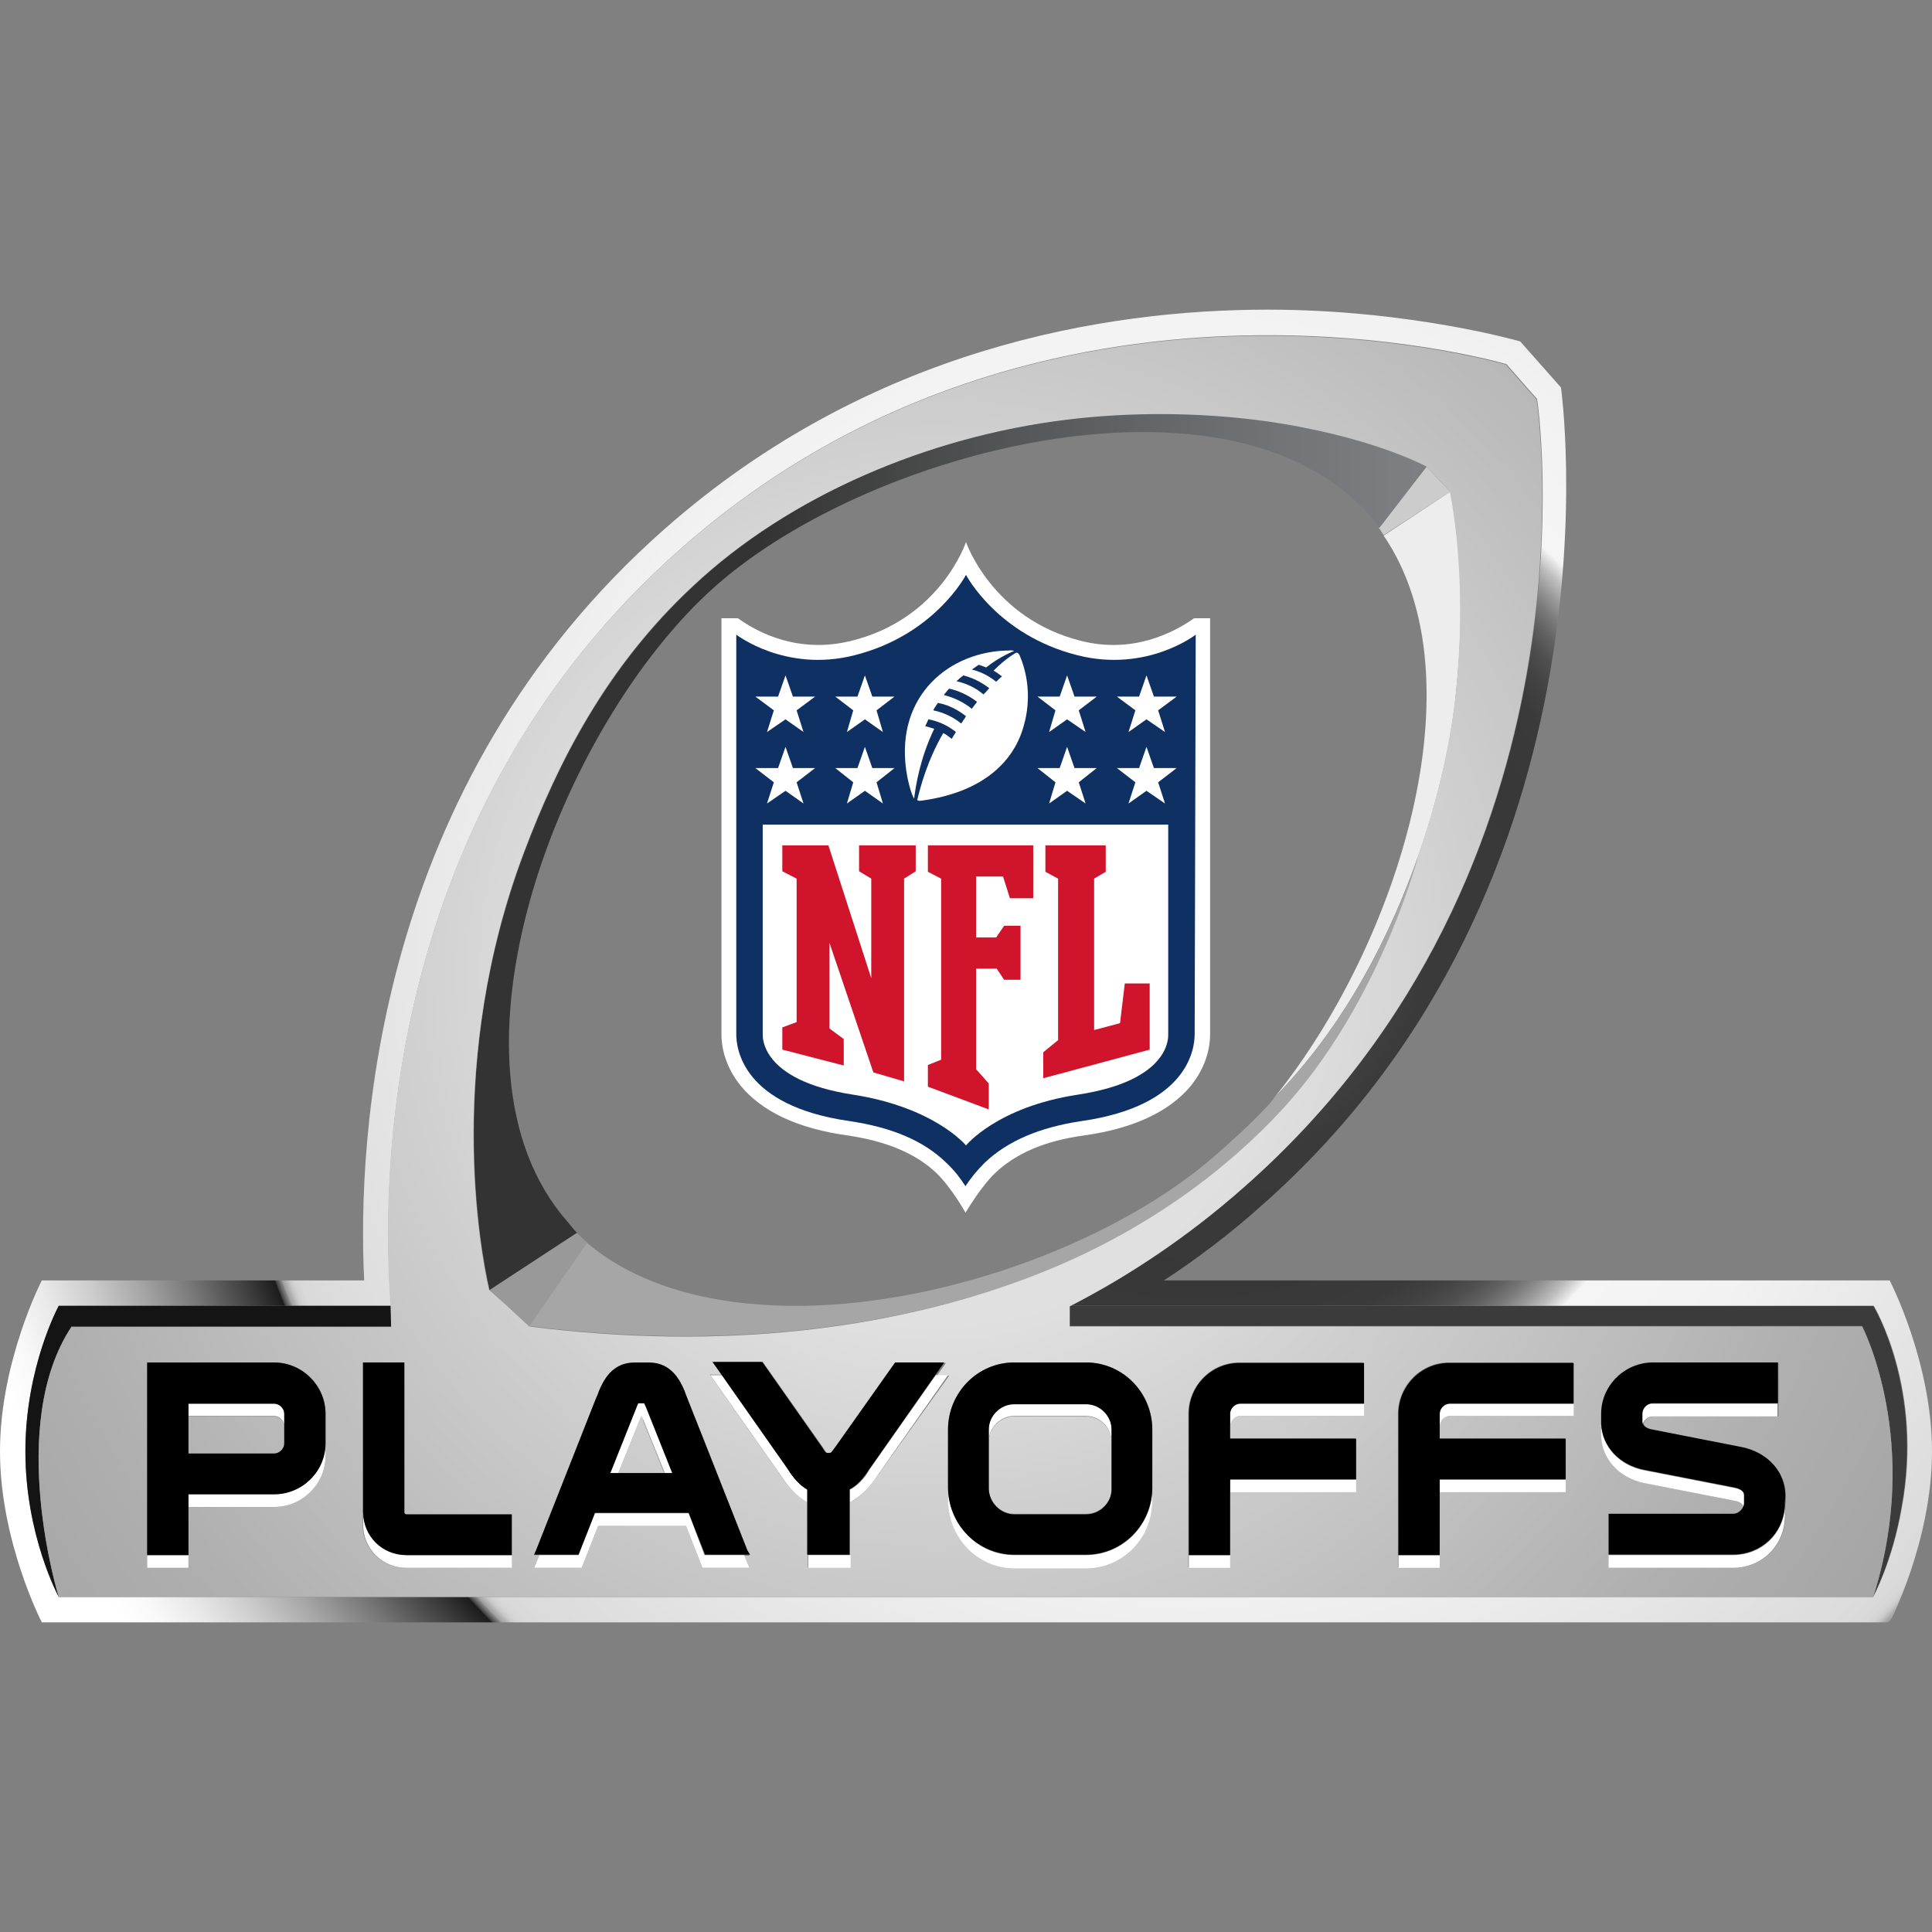 <?xml version="1.0" encoding="utf-8"?>
<!-- Generator: Adobe Illustrator 26.5.0, SVG Export Plug-In . SVG Version: 6.00 Build 0)  -->
<svg version="1.1" id="Layer_1" xmlns="http://www.w3.org/2000/svg" xmlns:xlink="http://www.w3.org/1999/xlink" x="0px" y="0px"
	 viewBox="0 0 512 512" style="enable-background:new 0 0 512 512;" xml:space="preserve">
<rect x="0" y="0" width="512" height="512" fill="#808080" stroke="none"/>
<style type="text/css">
	.st0{fill:#CCCCCC;}
	.st1{fill:#999999;}
	.st2{fill:#3B3B3C;}
	.st3{fill:url(#XMLID_00000053546269761697482020000010507244342328140968_);}
	.st4{fill:url(#XMLID_00000176023037459459344450000006470951629179725992_);}
	.st5{fill:#141414;}
	.st6{fill:#FFFFFF;}
	.st7{fill:#0F3063;}
	.st8{fill:#CF142B;}
	.st9{fill:url(#XMLID_00000103223820970824232830000005890176981293002656_);}
	.st10{fill:#EDEDED;}
	.st11{fill:#A6A6A6;}
	.st12{fill:url(#XMLID_00000166676366845691415260000006078303881133090436_);}
	.st13{fill:url(#XMLID_00000109721364317208676420000003777022986167538334_);}
	.st14{fill:url(#XMLID_00000095318519193488962980000006430623212014407827_);}
	.st15{fill:url(#XMLID_00000034778972622284046310000010751376914248663741_);}
</style>
<g id="XMLID_1_">
	<polygon id="XMLID_3_" class="st0" points="365.69,140.27 366.68,141.82 366.68,141.82 384.35,130.31 378.04,123.72 365.41,139.99 
			"/>
	<path id="XMLID_4_" class="st1" d="M155.7,329.36L155.7,329.36c-0.84-0.7-2.1-1.96-2.95-2.67l-23.15,15.15l4.91,4.35l5.75,5.33
		L155.7,329.36z"/>
	<path id="XMLID_5_" class="st2" d="M496.43,346.06H283.49v5.33h209.99c0,0,15.99,30.72,2.95,71.68c0,0,5.05-9.26,7.43-23.43
		C509.76,368.08,496.43,346.06,496.43,346.06z"/>
	
		<radialGradient id="XMLID_00000022519953225282134460000003981067834951129225_" cx="-2915.517" cy="1630.896" r="1.38" gradientTransform="matrix(0.054 0 0 -0.054 535.698 211.885)" gradientUnits="userSpaceOnUse">
		<stop  offset="0" style="stop-color:#E0E0E0"/>
		<stop  offset="0.301" style="stop-color:#E0E0E0"/>
		<stop  offset="0.351" style="stop-color:#D7D7D7"/>
		<stop  offset="0.65" style="stop-color:#A4A4A4"/>
		<stop  offset="0.875" style="stop-color:#848484"/>
		<stop  offset="1" style="stop-color:#787878"/>
	</radialGradient>
	<path id="XMLID_6_" style="fill:url(#XMLID_00000022519953225282134460000003981067834951129225_);" d="M377.9,123.58l0.14,0.14
		L377.9,123.58z"/>
	
		<radialGradient id="XMLID_00000065037150715748458580000002406720931990262428_" cx="5.283" cy="506.109" r="1.38" gradientTransform="matrix(244.003 0 0 -244.003 -972.525 123740.289)" gradientUnits="userSpaceOnUse">
		<stop  offset="0" style="stop-color:#E8E8E8"/>
		<stop  offset="0.049" style="stop-color:#E8E8E8"/>
		<stop  offset="0.055" style="stop-color:#D3D3D3"/>
		<stop  offset="0.066" style="stop-color:#AFAFAF"/>
		<stop  offset="0.079" style="stop-color:#8F8F8F"/>
		<stop  offset="0.094" style="stop-color:#737373"/>
		<stop  offset="0.11" style="stop-color:#5D5D5D"/>
		<stop  offset="0.129" style="stop-color:#4D4D4D"/>
		<stop  offset="0.152" style="stop-color:#414141"/>
		<stop  offset="0.185" style="stop-color:#3A3A3A"/>
		<stop  offset="0.276" style="stop-color:#383838"/>
		<stop  offset="0.316" style="stop-color:#3A3A3A"/>
		<stop  offset="0.336" style="stop-color:#424242"/>
		<stop  offset="0.352" style="stop-color:#4F4F4F"/>
		<stop  offset="0.365" style="stop-color:#626262"/>
		<stop  offset="0.377" style="stop-color:#7B7B7B"/>
		<stop  offset="0.388" style="stop-color:#999999"/>
		<stop  offset="0.399" style="stop-color:#BDBDBD"/>
		<stop  offset="0.408" style="stop-color:#E5E5E5"/>
		<stop  offset="0.411" style="stop-color:#F5F5F5"/>
		<stop  offset="0.503" style="stop-color:#F2F2F2"/>
		<stop  offset="0.742" style="stop-color:#DBDBDB"/>
		<stop  offset="0.754" style="stop-color:#D9D9D9"/>
		<stop  offset="0.759" style="stop-color:#D3D3D3"/>
		<stop  offset="0.762" style="stop-color:#C7C7C7"/>
		<stop  offset="0.764" style="stop-color:#B6B6B6"/>
		<stop  offset="0.767" style="stop-color:#A0A0A0"/>
		<stop  offset="0.768" style="stop-color:#858585"/>
		<stop  offset="0.77" style="stop-color:#646464"/>
		<stop  offset="0.772" style="stop-color:#404040"/>
		<stop  offset="0.773" style="stop-color:#1C1C1C"/>
		<stop  offset="0.793" style="stop-color:#3B3B3B"/>
		<stop  offset="0.835" style="stop-color:#767676"/>
		<stop  offset="0.875" style="stop-color:#A7A7A7"/>
		<stop  offset="0.912" style="stop-color:#CDCDCD"/>
		<stop  offset="0.947" style="stop-color:#E9E9E9"/>
		<stop  offset="0.977" style="stop-color:#F9F9F9"/>
		<stop  offset="1" style="stop-color:#FFFFFF"/>
	</radialGradient>
	<path id="XMLID_9_" style="fill:url(#XMLID_00000065037150715748458580000002406720931990262428_);" d="M500.78,339.32H308.46
		c8.98-5.89,17.67-12.48,25.81-19.78c97.91-86.27,79.4-216.86,79.4-216.86l-10.8-12.2c0,0-29.04-8.42-66.91-8.42
		c-42.92,0-105.35,10.1-159.77,58.07c-77.29,68.03-81.5,162.3-79.68,199.19H11.08c0,0-11.08,21.46-11.08,45.31
		c0,23.85,11.08,45.31,11.08,45.31h489.7c0,0,11.22-21.46,11.22-45.31C512,360.92,500.78,339.32,500.78,339.32z M496.43,423.21
		H15.57c0,0-8.84-16.13-8.84-38.58c0-22.3,8.84-38.58,8.84-38.58h88.09c-2.52-31-3.37-130.17,77.01-200.87
		c96.37-84.87,218.55-48.68,218.55-48.68l8.14,9.26c0,0,18.8,124-77.57,208.73c-15.01,13.19-30.58,23.57-46.15,31.56h212.94
		c0,0,13.33,21.88,7.43,53.58C501.48,413.95,496.43,423.21,496.43,423.21z"/>
	<path id="XMLID_10_" class="st5" d="M18.94,351.53h84.87l-0.14-5.47H15.57c0,0-8.84,16.13-8.84,38.58c0,22.3,8.84,38.58,8.84,38.58
		S1.54,377.9,18.94,351.53z"/>
	<path id="XMLID_11_" class="st6" d="M316.46,163.84c-5.61,3.93-16.27,9.4-29.88,6.03c-23.71-5.89-30.58-26.23-30.58-26.23
		s-6.73,20.48-30.58,26.23c-13.75,3.37-24.41-2.1-29.88-6.03h-4.35V274.1c0,2.81,0.7,8.28,5.19,13.75
		c5.61,6.73,15.01,11.22,28.2,13.05c10.38,1.54,18.1,4.77,23.57,9.96c4.07,3.93,7.72,10.52,7.72,10.52s3.93-6.73,7.86-10.52
		c5.47-5.19,13.19-8.56,23.57-9.96c13.05-1.82,22.58-6.31,28.2-13.05c4.49-5.47,5.19-10.94,5.19-13.75V163.84L316.46,163.84
		L316.46,163.84z"/>
	<path id="XMLID_12_" class="st7" d="M316.88,168.19c0,0-12.91,10.1-31.28,5.47c-21.32-5.33-29.6-21.32-29.6-21.32
		s-8.28,15.99-29.6,21.32c-18.24,4.63-31.28-5.47-31.28-5.47V274.1c0,3.65,1.54,18.94,30.02,23c11.22,1.68,19.64,5.19,25.67,11.08
		c2.24,2.1,3.79,4.21,5.05,6.17c1.26-1.96,2.95-4.07,5.05-6.17c6.03-5.75,14.45-9.4,25.67-11.08c28.48-4.07,30.02-19.36,30.02-23
		L316.88,168.19L316.88,168.19z"/>
	<path id="XMLID_13_" class="st6" d="M256,303.55c0,0,8.28-10.24,29.74-13.47c24.69-3.79,23.85-15.43,23.85-15.99v-55.55H202.13
		v55.55c0,0.56-0.7,12.2,23.85,15.99C247.72,293.45,256,303.55,256,303.55z"/>
	<polygon id="XMLID_14_" class="st8" points="230.89,259.23 230.89,232.85 227.66,230.89 227.66,224.02 242.67,224.02 
		242.67,230.89 239.59,232.85 239.59,286.58 231.45,284.2 219.81,249.83 219.81,272.55 223.6,275.36 223.6,282.37 207.32,278.16 
		207.32,272.27 211.11,270.87 211.11,232.85 207.32,230.89 207.32,224.02 219.53,224.02 	"/>
	<polygon id="XMLID_15_" class="st8" points="258.67,283.35 262.03,287.14 262.03,294.01 245.9,287.98 245.9,282.23 249.41,280.83 
		249.41,232.85 245.9,231.03 245.9,224.02 273.81,224.02 273.81,238.04 267.64,238.04 265.82,232.29 258.67,232.29 258.67,248.43 
		264,248.43 266.1,245.34 270.45,245.34 270.45,259.65 266.1,259.65 264.14,256.7 258.67,256.7 	"/>
	<polygon id="XMLID_16_" class="st8" points="276.48,285.74 276.48,278.86 280.41,275.64 280.41,232.85 277.04,231.03 
		277.04,224.02 293.03,224.02 293.03,231.03 289.95,232.85 289.95,272.97 296.82,271.15 298.08,260.63 304.68,260.63 304.68,278.16 
			"/>
	<polygon id="XMLID_17_" class="st6" points="205.08,207.32 200.17,203.54 206.2,203.54 208.17,197.93 210.13,203.54 216.02,203.54 
		211.11,207.32 212.94,212.94 208.17,209.57 203.26,212.94 	"/>
	<polygon id="XMLID_18_" class="st6" points="226.12,207.32 221.35,203.54 227.24,203.54 229.21,197.93 231.17,203.54 
		237.06,203.54 232.29,207.32 233.98,212.94 229.21,209.57 224.44,212.94 	"/>
	<polygon id="XMLID_19_" class="st6" points="205.08,188.25 200.17,184.6 206.2,184.6 208.17,178.99 210.13,184.6 216.02,184.6 
		211.11,188.25 212.94,194 208.17,190.63 203.26,194 	"/>
	<polygon id="XMLID_20_" class="st6" points="226.12,188.25 221.35,184.6 227.24,184.6 229.21,178.99 231.17,184.6 237.06,184.6 
		232.29,188.25 233.98,194 229.21,190.63 224.44,194 	"/>
	<polygon id="XMLID_21_" class="st6" points="308.74,212.94 303.83,209.57 299.06,212.94 300.89,207.32 295.98,203.54 
		301.87,203.54 303.83,197.93 305.8,203.54 311.83,203.54 306.92,207.32 	"/>
	<polygon id="XMLID_22_" class="st6" points="287.7,212.94 282.79,209.57 278.02,212.94 279.71,207.32 274.94,203.54 280.83,203.54 
		282.79,197.93 284.76,203.54 290.65,203.54 285.88,207.32 	"/>
	<polygon id="XMLID_23_" class="st6" points="308.74,194 303.83,190.63 299.06,194 300.89,188.25 295.98,184.6 301.87,184.6 
		303.83,178.99 305.8,184.6 311.83,184.6 306.92,188.25 	"/>
	<polygon id="XMLID_24_" class="st6" points="287.7,194 282.79,190.63 278.02,194 279.71,188.25 274.94,184.6 280.83,184.6 
		282.79,178.99 284.76,184.6 290.65,184.6 285.88,188.25 	"/>
	<path id="XMLID_29_" class="st6" d="M269.33,172.96c0,0-2.52,1.26-6.03,4.77c0.84,0.42,1.68,1.12,2.24,1.54
		c-0.56,0.42-1.12,0.98-1.54,1.4c-2.24-1.82-4.63-2.81-6.45-3.23c0.56-0.42,1.26-0.84,1.82-1.26c0.98,0.28,1.96,0.7,1.96,0.7
		c3.93-3.09,7.43-4.35,7.43-4.35s-0.42-0.28-1.4-0.14c-15.57,0.14-30.02,11.78-27.21,31.7c0.28,2.1,1.12,5.89,2.1,7.57
		c0.42-3.37,1.54-10.66,5.33-18.52c-1.26-0.42-2.38-0.7-2.38-0.7c0.42-0.84,0.84-1.82,0.84-1.82c2.81,0.56,5.19,1.68,7.29,3.37
		c-0.56,0.84-0.84,1.4-1.12,1.82c-0.7-0.56-1.4-1.12-2.24-1.54c-4.21,7.29-6.03,14.17-6.87,17.67c0,0.28,0.56,0.28,0.84,0.28
		c17.11-2.24,25.11-10.94,27.49-20.34c1.68-6.17,1.12-12.62-1.12-17.96C270.17,173.52,269.89,172.96,269.33,172.96z M254.74,191.75
		c-2.24-1.82-4.77-2.95-7.43-3.51c0,0,0.7-1.26,1.26-1.96c3.09,0.56,5.61,2.1,7.43,3.51C255.58,190.63,255.02,191.19,254.74,191.75z
		 M257.54,187.83c-2.1-1.68-4.63-2.95-7.43-3.65c0.42-0.56,0.98-1.12,1.4-1.68c2.1,0.42,4.91,1.54,7.43,3.51
		C258.38,186.7,257.96,187.27,257.54,187.83z M260.63,184.04c-2.1-1.82-4.63-2.95-7.15-3.51c0.56-0.56,1.26-1.12,1.82-1.54
		c3.23,0.84,5.33,2.24,6.87,3.37C261.61,183.06,261.05,183.62,260.63,184.04z"/>
	
		<linearGradient id="XMLID_00000114775678636733483770000014266385328183681707_" gradientUnits="userSpaceOnUse" x1="4.757" y1="506.178" x2="6.138" y2="506.178" gradientTransform="matrix(182.956 0 0 -182.956 -744.781 92834.117)">
		<stop  offset="0" style="stop-color:#333333"/>
		<stop  offset="0.301" style="stop-color:#333333"/>
		<stop  offset="0.568" style="stop-color:#555657"/>
		<stop  offset="0.846" style="stop-color:#737477"/>
		<stop  offset="1" style="stop-color:#7E8083"/>
	</linearGradient>
	<path id="XMLID_30_" style="fill:url(#XMLID_00000114775678636733483770000014266385328183681707_);" d="M138.87,226.12
		c-20.76,54.99-11.64,104.78-9.12,115.73l23.15-15.15c-0.98-0.98-1.54-1.82-2.52-2.95c-36.61-41.66-2.24-131.72,39.28-168.47
		c33.24-29.32,100.58-50.36,145.04-36.33c11.08,3.51,20.76,9.26,28.2,17.53c0.98,1.12,2.67,3.37,2.67,3.37l12.62-16.41h-0.14l0,0
		h0.14c0,0-15.01-8.28-43.2-12.06c-16.97-2.38-35.07-2.38-52.04-0.28c-36.75,4.49-73.64,20.2-99.17,44.19
		C160.89,176.6,147.99,201.85,138.87,226.12z"/>
	<path id="XMLID_31_" class="st10" d="M384.35,130.31l-17.67,11.64c25.95,38.01,3.79,108.29-28.9,148.83
		c18.66-19.08,30.58-42.64,38.29-64.53c5.47-15.85,8.7-30.86,9.82-43.06C388.7,156.97,385.75,137.19,384.35,130.31z"/>
	<path id="XMLID_32_" class="st11" d="M337.78,290.79c-0.7,0.98-1.4,1.82-2.24,2.67l0.14-0.14c-4.21,4.49-8.84,8.7-13.47,12.76
		c-25.39,22.3-70,39.42-109.41,39.98c-1.26,0-2.38,0-3.65,0c-20.76-0.28-39.98-5.19-53.58-16.69l-15.29,22.02
		c52.6,6.73,95.53,0,127.23-10.94c36.05-12.48,59.2-32.4,71.4-45.45c23-24.41,34.23-57.93,37.17-68.87
		C368.5,248.14,356.44,271.71,337.78,290.79z"/>
	
		<radialGradient id="XMLID_00000158720407626686551760000004079445145944571786_" cx="5.128" cy="506.107" r="1.38" gradientTransform="matrix(222.364 0 0 -222.364 -892.218 112798.242)" gradientUnits="userSpaceOnUse">
		<stop  offset="0" style="stop-color:#E0E0E0"/>
		<stop  offset="0.301" style="stop-color:#E0E0E0"/>
		<stop  offset="0.465" style="stop-color:#CFCFCF"/>
		<stop  offset="0.809" style="stop-color:#AFAFAF"/>
		<stop  offset="1" style="stop-color:#A3A3A3"/>
	</radialGradient>
	<path id="XMLID_33_" style="fill:url(#XMLID_00000158720407626686551760000004079445145944571786_);" d="M72.66,375.37H49.94v9.82
		h22.72c1.4,0,2.67-1.26,2.67-2.67v-4.49C75.33,376.64,74.06,375.37,72.66,375.37z"/>
	
		<radialGradient id="XMLID_00000044861799101221665340000001604409537507882655_" cx="5.128" cy="506.107" r="1.38" gradientTransform="matrix(222.363 0 0 -222.363 -892.23 112798.133)" gradientUnits="userSpaceOnUse">
		<stop  offset="0" style="stop-color:#E0E0E0"/>
		<stop  offset="0.301" style="stop-color:#E0E0E0"/>
		<stop  offset="0.465" style="stop-color:#CFCFCF"/>
		<stop  offset="0.809" style="stop-color:#AFAFAF"/>
		<stop  offset="1" style="stop-color:#A3A3A3"/>
	</radialGradient>
	<path id="XMLID_34_" style="fill:url(#XMLID_00000044861799101221665340000001604409537507882655_);" d="M170.01,375.23
		c-0.14,0.14-0.28,0.56-0.56,1.26l-5.61,13.89h12.2l-5.61-13.89C170.29,375.51,170.15,375.37,170.01,375.23z"/>
	
		<radialGradient id="XMLID_00000013182059180355669690000009988762922144940718_" cx="5.128" cy="506.106" r="1.38" gradientTransform="matrix(222.364 0 0 -222.364 -892.273 112798.242)" gradientUnits="userSpaceOnUse">
		<stop  offset="0" style="stop-color:#E0E0E0"/>
		<stop  offset="0.301" style="stop-color:#E0E0E0"/>
		<stop  offset="0.465" style="stop-color:#CFCFCF"/>
		<stop  offset="0.809" style="stop-color:#AFAFAF"/>
		<stop  offset="1" style="stop-color:#A3A3A3"/>
	</radialGradient>
	<path id="XMLID_45_" style="fill:url(#XMLID_00000013182059180355669690000009988762922144940718_);" d="M493.48,351.53H283.49
		v-5.33c15.57-8,31.28-18.38,46.15-31.56c96.37-84.87,77.57-208.73,77.57-208.73l-8.14-9.26c0,0-122.18-36.19-218.55,48.68
		c-80.38,70.7-79.4,169.87-77.01,200.87l0.14,5.47H18.94c-17.39,26.23-3.37,71.54-3.37,71.54h480.86
		C509.48,382.25,493.48,351.53,493.48,351.53z M86.27,378.04v4.35v3.37c0,7.43-6.03,13.61-13.61,13.61H49.94v12.76v3.37H39v-3.37
		v-47.69v-3.37h33.67c7.43,0,13.61,6.03,13.61,13.61V378.04z M135.5,404.69v7.43v3.37h-27.91c-6.45,0-11.5-5.05-11.5-11.5v-3.37
		v-36.19v-3.37h10.94v3.37v36.33c0,0.28,0.28,0.56,0.56,0.56h27.91V404.69z M140.27,351.53c-1.26-1.12-5.75-5.33-5.75-5.33
		l-4.91-4.35c-2.52-10.94-11.5-60.74,9.12-115.73c9.12-24.27,22.02-49.52,44.75-70.7c25.53-23.99,62.42-39.7,99.17-44.19
		c16.97-2.1,35.21-1.96,52.04,0.28c28.34,3.93,43.2,12.06,43.2,12.06l6.31,6.59c1.4,7.01,4.35,26.65,1.68,52.88
		c-1.26,12.2-4.35,27.21-9.82,43.06c-2.95,10.94-14.17,44.47-37.17,68.87c-12.2,13.05-35.35,32.96-71.4,45.45
		C235.8,351.53,192.88,358.26,140.27,351.53C140.27,351.39,140.55,351.67,140.27,351.53z M198.07,414.23l0.56,1.26h-12.48
		l-4.35-11.08h-23.29l-4.35,11.08h-12.62l0.56-1.26c0.28-0.7,0.56-1.4,0.84-2.1h-1.4l0.56-1.26c10.38-26.37,14.31-36.19,15.71-39.84
		c0.7-1.68,0.84-1.96,0.84-2.1c1.26-2.95,3.51-7.72,9.54-7.72h3.79c6.03,0,8.28,4.77,9.4,7.43c0.14,0.42,0.28,0.84,0.84,2.24
		c1.4,3.51,5.19,13.05,15.85,40.12l0.56,1.26h-1.4C197.51,412.83,197.79,413.53,198.07,414.23z M231.31,392.77
		c-2.24,2.95-4.21,4.49-6.03,5.33v13.89v3.37h-11.22v-3.37V398.1c-1.82-0.98-4.07-2.67-6.03-5.47l-19.92-28.34h3.23l-2.38-3.37
		h13.19l15.99,22.72c0.98,1.54,0.98,1.54,1.68,1.54s0.7,0,1.68-1.4l0.42-0.56l15.57-22.02h13.19l-2.38,3.37h3.23L231.31,392.77z
		 M305.38,382.25v12.06v3.37c0,9.82-7.86,17.81-17.53,17.81h-19.08c-9.68,0-17.53-8.14-17.53-18.1v-3.37v-11.78v-3.37
		c0-9.82,7.86-17.81,17.53-17.81h19.08c9.68,0,17.53,8,17.53,17.81V382.25z M361.35,364.43v7.43v3.37h-32.82
		c-1.4,0-2.67,1.26-2.67,2.67v3.23h33.39v3.37v7.43v3.37h-33.39v16.69v3.37h-10.94v-3.37v-33.95v-3.37
		c0-7.43,6.03-13.61,13.47-13.61h32.82v3.37H361.35z M416.89,364.43v7.43v3.37h-32.82c-1.4,0-2.67,1.26-2.67,2.67v3.23h33.39v3.37
		v7.43v3.37H381.4v16.69v3.37h-10.94v-3.37v-33.95v-3.37c0-7.43,6.03-13.61,13.47-13.61h32.82L416.89,364.43L416.89,364.43z
		 M473.14,398.38c0,0.28,0,0.42,0,0.7c0,0.28,0,0.56,0,0.7v1.96c0,7.72-6.03,13.75-13.75,13.75h-32.96v-3.37v-7.43v-3.37h32.96
		c1.4,0,2.38-0.84,2.81-2.1c-0.28-0.56-0.84-1.12-2.52-1.54l-23.71-4.63c-6.87-1.4-11.5-6.59-11.5-12.91v-1.96c0-0.28,0-0.42,0-0.7
		c0-0.28,0-0.42,0-0.7v-1.96c0-7.57,6.17-13.61,13.75-13.61h33.1v3.37v7.43v3.37h-33.1c-1.26,0-2.38,0.84-2.67,2.1
		c0.42,0.84,1.54,1.4,2.67,1.54l23.57,4.63c6.87,1.4,11.5,6.59,11.5,12.91v1.82H473.14z"/>
	
		<radialGradient id="XMLID_00000117650537852012242630000007114793088598242199_" cx="5.129" cy="506.106" r="1.38" gradientTransform="matrix(222.363 0 0 -222.363 -892.296 112798.016)" gradientUnits="userSpaceOnUse">
		<stop  offset="0" style="stop-color:#E0E0E0"/>
		<stop  offset="0.301" style="stop-color:#E0E0E0"/>
		<stop  offset="0.465" style="stop-color:#CFCFCF"/>
		<stop  offset="0.809" style="stop-color:#AFAFAF"/>
		<stop  offset="1" style="stop-color:#A3A3A3"/>
	</radialGradient>
	<path id="XMLID_46_" style="fill:url(#XMLID_00000117650537852012242630000007114793088598242199_);" d="M287.84,375.37h-19.08
		c-3.65,0-6.73,3.09-6.73,6.73v12.2c0,3.79,3.09,6.87,6.73,6.87h19.08c3.65,0,6.73-2.95,6.73-6.59v-12.62
		C294.58,378.46,291.49,375.37,287.84,375.37z"/>
	<rect id="XMLID_47_" x="39" y="412.12" class="st6" width="10.94" height="3.37"/>
	<path id="XMLID_48_" class="st6" d="M72.66,371.87H49.94v3.37h22.72c1.4,0,2.67,1.26,2.67,2.67v-3.37
		C75.33,373.13,74.06,371.87,72.66,371.87z"/>
	<path id="XMLID_49_" class="st6" d="M72.66,395.99H49.94v3.37h22.72c7.43,0,13.61-6.03,13.61-13.61v-3.37
		C86.27,389.96,80.1,395.99,72.66,395.99z"/>
	<path id="XMLID_50_" class="st6" d="M96.23,400.62v3.37c0,6.45,5.05,11.5,11.5,11.5h27.91v-3.37h-27.91
		C101.14,412.12,96.23,407.08,96.23,400.62z"/>
	<path id="XMLID_51_" class="st6" d="M182.5,401.04h-24.83l-4.35,11.08h-10.38c-0.28,0.7-0.56,1.4-0.84,2.1l-0.56,1.26h12.62
		l4.35-11.08h23.29l4.35,11.08h12.48l-0.56-1.26c-0.28-0.7-0.56-1.4-0.84-2.1H186.7L182.5,401.04z"/>
	<path id="XMLID_52_" class="st6" d="M170.71,371.87h-1.54c-0.14,0.14-0.28,0.56-0.56,1.26l-6.87,17.25h2.1l5.61-13.89
		c0.28-0.56,0.42-1.12,0.56-1.26l0,0c0,0,0.14,0.28,0.56,1.26l5.61,13.89h2.1l-6.87-17.25
		C170.99,372.15,170.71,372.01,170.71,371.87z"/>
	<rect id="XMLID_53_" x="214.2" y="412.12" class="st6" width="11.22" height="3.37"/>
	<path id="XMLID_54_" class="st6" d="M225.28,394.73v3.37c1.82-0.98,3.79-2.38,6.03-5.33l19.92-28.34H248l-17.53,24.97
		C229.07,391.93,227.1,393.89,225.28,394.73z"/>
	<path id="XMLID_55_" class="st6" d="M208.87,389.4l-17.39-24.97h-3.23l19.92,28.34c1.96,2.81,4.21,4.49,6.03,5.47v-3.37
		C212.37,393.89,210.41,391.93,208.87,389.4z"/>
	<path id="XMLID_56_" class="st6" d="M287.84,412.12h-19.08c-9.68,0-17.53-8.14-17.53-17.96v3.37c0,9.96,7.86,18.1,17.53,18.1h19.08
		c9.68,0,17.53-8,17.53-17.81v-3.37C305.38,404.13,297.52,412.12,287.84,412.12z"/>
	<path id="XMLID_57_" class="st6" d="M287.84,371.87h-19.08c-3.65,0-6.73,3.09-6.73,6.73v3.37c0-3.65,3.09-6.73,6.73-6.73h19.08
		c3.65,0,6.73,3.09,6.73,6.73v-3.37C294.58,374.95,291.49,371.87,287.84,371.87z"/>
	<path id="XMLID_58_" class="st6" d="M326,374.53v3.37c0-1.4,1.26-2.67,2.67-2.67h32.82v-3.37h-32.82
		C327.26,371.87,326,373.13,326,374.53z"/>
	<rect id="XMLID_59_" x="326" y="392.07" class="st6" width="33.39" height="3.37"/>
	<rect id="XMLID_60_" x="315.06" y="412.12" class="st6" width="10.94" height="3.37"/>
	<rect id="XMLID_61_" x="370.6" y="412.12" class="st6" width="10.94" height="3.37"/>
	<path id="XMLID_62_" class="st6" d="M381.55,374.53v3.37c0-1.4,1.26-2.67,2.67-2.67h32.82v-3.37h-32.82
		C382.81,371.87,381.55,373.13,381.55,374.53z"/>
	<rect id="XMLID_63_" x="381.55" y="392.07" class="st6" width="33.39" height="3.37"/>
	<path id="XMLID_64_" class="st6" d="M462.2,396.41c0-0.42,0-1.68-2.67-2.1l-23.71-4.63c-6.59-1.26-11.22-6.17-11.5-12.2
		c0,0.28,0,0.42,0,0.7v1.96c0,6.31,4.63,11.5,11.5,12.91l23.71,4.63c1.68,0.28,2.38,0.98,2.52,1.54c0.14-0.28,0.14-0.56,0.14-0.84
		V396.41L462.2,396.41z"/>
	<path id="XMLID_65_" class="st6" d="M459.26,412.12h-32.96v3.37h32.96c7.72,0,13.75-6.03,13.75-13.75v-1.96c0-0.28,0-0.56,0-0.7
		C472.72,406.51,466.83,412.12,459.26,412.12z"/>
	<path id="XMLID_66_" class="st6" d="M435.13,374.81v1.96c0,0.28,0,0.42,0.14,0.7c0.42-1.12,1.4-2.1,2.67-2.1h33.1v-3.37h-33.1
		C436.53,371.87,435.13,373.27,435.13,374.81z"/>
	<path id="XMLID_69_" d="M72.66,361.07H39v3.37v47.69h10.94v-12.76v-3.37h22.72c7.43,0,13.61-6.03,13.61-13.47v-4.49v-3.37
		C86.27,367.24,80.1,361.07,72.66,361.07z M75.33,378.04v4.49c0,1.4-1.26,2.67-2.67,2.67H49.94v-9.82v-3.37h22.72
		c1.4,0,2.67,1.26,2.67,2.67C75.33,374.67,75.33,378.04,75.33,378.04z"/>
	<path id="XMLID_70_" d="M107.17,400.76v-36.33v-3.37H96.23v3.37v36.19c0,6.45,5.05,11.5,11.5,11.5h27.91v-7.43v-3.37h-27.91
		C107.31,401.32,107.17,401.04,107.17,400.76z"/>
	<path id="XMLID_73_" d="M198.07,410.86c-10.66-27.07-14.45-36.61-15.85-40.12c-0.56-1.4-0.7-1.82-0.84-2.24
		c-1.12-2.52-3.37-7.43-9.4-7.43h-3.79c-6.03,0-8.28,4.77-9.54,7.72c0,0.14-0.14,0.56-0.84,2.1c-1.4,3.65-5.33,13.47-15.71,39.84
		l-0.56,1.26h1.4h10.38l4.35-11.08h24.83l4.35,11.08h10.52h1.4L198.07,410.86z M176.89,390.38h-13.75h-1.4l6.87-17.25
		c0.28-0.7,0.42-1.12,0.56-1.26h1.54c0,0,0.14,0.28,0.56,1.26l6.87,17.25H176.89z"/>
	<path id="XMLID_74_" d="M237.2,361.07l-15.57,22.02l-0.42,0.56c-0.98,1.4-0.98,1.4-1.68,1.4s-0.7,0-1.68-1.54l-15.85-22.58h-13.19
		l2.38,3.37l17.53,24.97c1.54,2.52,3.37,4.49,5.19,5.47v3.37v13.89h11.22V398.1v-3.37c1.82-0.98,3.65-2.81,5.19-5.33l17.53-24.97
		l2.38-3.37H237.2L237.2,361.07z"/>
	<path id="XMLID_77_" d="M287.84,361.07h-19.08c-9.68,0-17.53,8-17.53,17.81v3.37v11.78c0,9.96,7.86,17.96,17.53,17.96h19.08
		c9.68,0,17.53-8,17.53-17.81v-11.92v-3.37C305.38,369.06,297.52,361.07,287.84,361.07z M294.58,382.11v12.62
		c0,3.51-3.09,6.59-6.73,6.59h-19.08c-3.65,0-6.73-3.23-6.73-6.87v-12.2v-3.37c0-3.65,3.09-6.73,6.73-6.73h19.08
		c3.65,0,6.73,3.09,6.73,6.73V382.11z"/>
	<path id="XMLID_78_" d="M315.06,374.67v3.37v34.09H326v-16.69v-3.37h33.39v-7.43v-3.37H326v-3.23v-3.37c0-1.4,1.26-2.67,2.67-2.67
		h32.82v-7.43v-3.37h-32.82C321.09,361.07,315.06,367.24,315.06,374.67z"/>
	<path id="XMLID_79_" d="M370.6,374.67v3.37v34.09h10.94v-16.69v-3.37h33.39v-7.43v-3.37h-33.39v-3.23v-3.37
		c0-1.4,1.26-2.67,2.67-2.67h32.82v-7.43v-3.37h-32.82C376.78,361.07,370.6,367.24,370.6,374.67z"/>
	<path id="XMLID_80_" d="M473.14,396.41c0-6.31-4.63-11.5-11.5-12.91l-23.57-4.63c-0.98-0.14-2.24-0.56-2.67-1.54
		c-0.14-0.14-0.14-0.42-0.14-0.7v-1.96c0-1.54,1.26-2.81,2.81-2.81h33.1v-7.43v-3.37h-33.1c-7.57,0-13.75,6.17-13.75,13.61v1.96
		c0,0.28,0,0.56,0,0.7c0.28,6.03,4.91,10.94,11.5,12.2l23.71,4.63c2.67,0.56,2.67,1.68,2.67,2.1v1.96c0,0.28,0,0.56-0.14,0.84
		c-0.42,1.12-1.4,2.1-2.81,2.1h-32.96v3.37v7.43h32.96c7.43,0,13.47-5.61,13.75-13.05c0-0.28,0-0.42,0-0.7L473.14,396.41
		L473.14,396.41z"/>
</g>
</svg>
